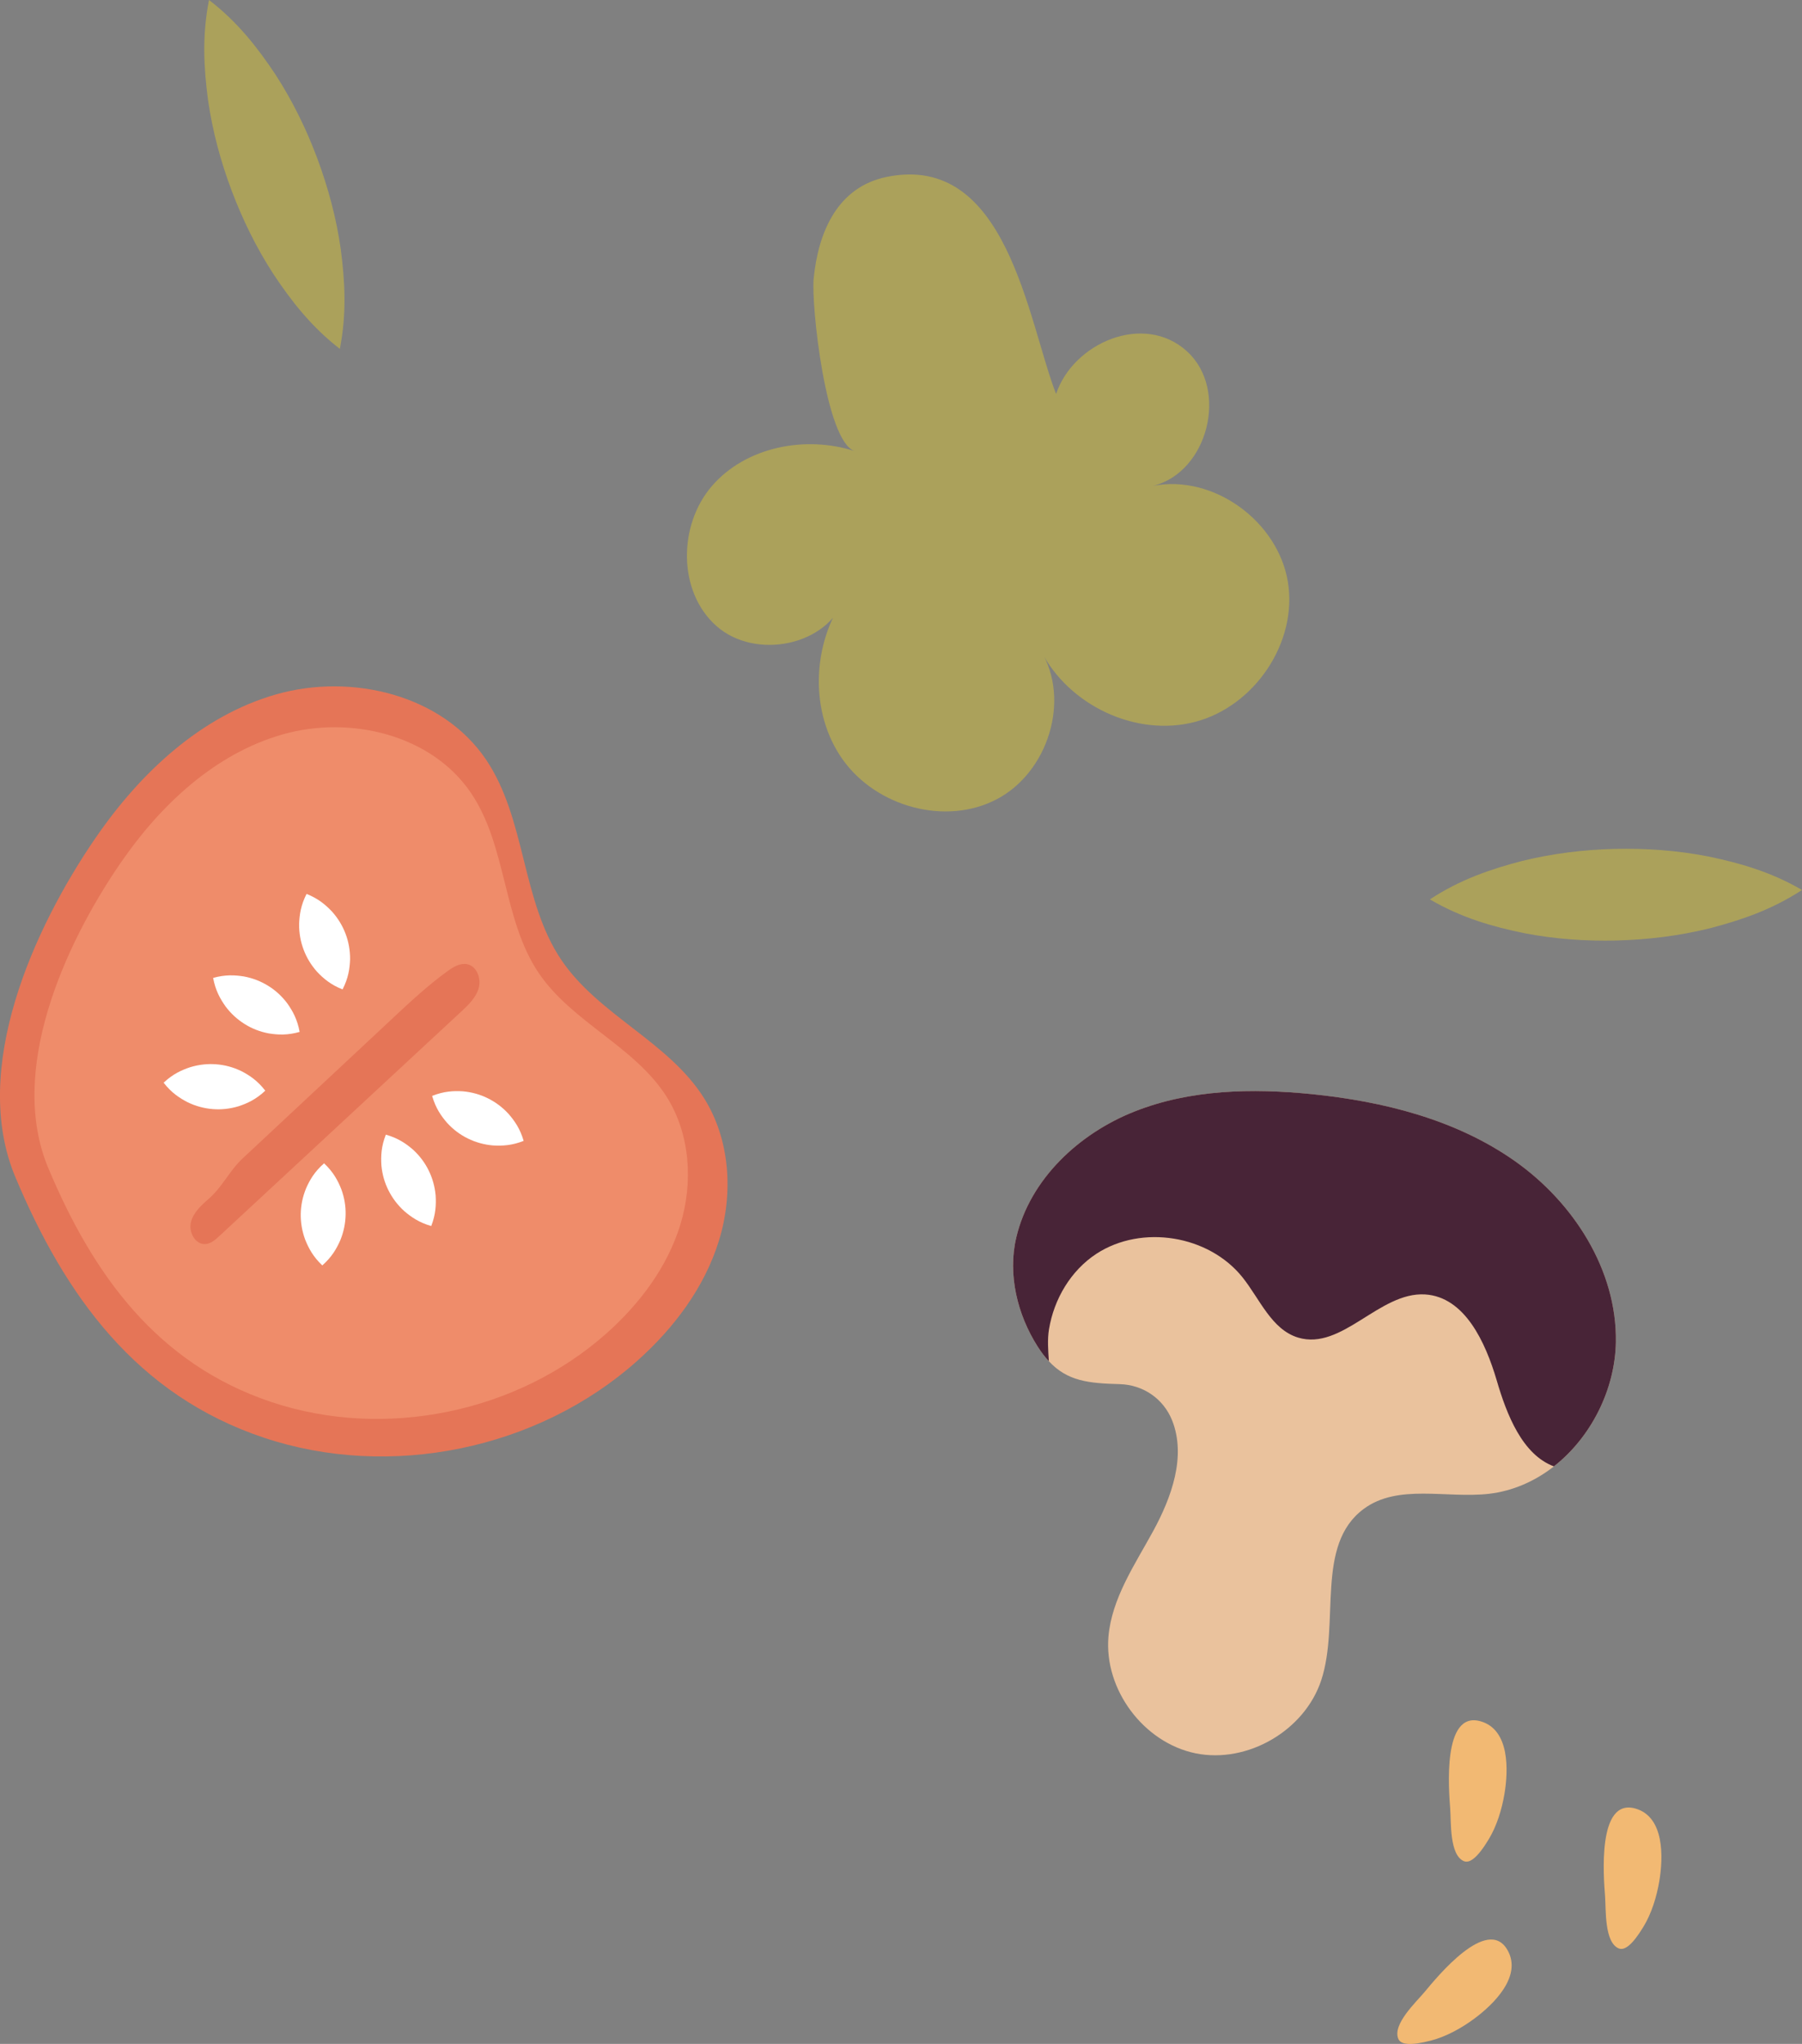 <svg width="321" height="364" viewBox="0 0 321 364" fill="none" xmlns="http://www.w3.org/2000/svg">
<rect x="0" y="0" width="321" height="364" fill="#808080" stroke="none"/>
<g clip-path="url(#clip0_447_2159)">
<path d="M276.812 261.149C273.452 263.778 269.509 265.533 265.23 266.032C257.636 266.89 249.028 264.193 242.918 268.728C234.243 275.147 238.717 288.965 235.368 299.207C232.417 308.194 222.224 314.13 212.966 312.247C203.714 310.341 196.652 300.889 197.453 291.46C198.052 284.626 202.14 278.679 205.439 272.636C208.715 266.609 211.325 259.366 208.805 252.976C207.259 249.097 203.647 246.624 199.486 246.501C193.88 246.355 190.133 245.963 186.84 242.42C186.151 241.697 185.49 240.822 184.835 239.796C181.234 234.14 179.481 226.987 181.032 220.4C183.485 209.99 192.205 201.856 202.14 197.937C212.059 194.013 223.081 193.8 233.694 194.86C246.457 196.155 259.344 199.384 269.823 206.761C280.307 214.138 288.058 226.208 287.845 239.023C287.689 247.532 283.393 255.992 276.807 261.149H276.812Z" fill="#EAC29D"/>
<path d="M276.812 261.149C271.189 259.064 268.4 251.944 266.619 245.834C264.603 239.012 260.935 230.973 253.856 230.524C245.696 230.042 239.076 240.57 231.235 238.21C226.492 236.758 224.436 231.365 221.345 227.492C215.33 219.957 203.389 218.023 195.313 223.282C190.732 226.281 187.741 231.371 186.862 236.741C186.56 238.563 186.717 240.503 186.84 242.414C186.151 241.691 185.49 240.817 184.835 239.791C181.234 234.134 179.481 226.981 181.032 220.394C183.485 209.984 192.205 201.85 202.14 197.932C212.059 194.008 223.081 193.795 233.694 194.854C246.457 196.149 259.344 199.378 269.823 206.755C280.307 214.133 288.058 226.202 287.845 239.017C287.689 247.527 283.393 255.986 276.807 261.144L276.812 261.149Z" fill="#482437"/>
<path d="M17.104 149.11C25.006 137.618 35.826 127.46 49.234 123.649C62.642 119.837 78.788 123.727 86.59 135.292C93.741 145.893 92.851 160.417 100.025 171.001C106.662 180.789 119.101 185.532 125.401 195.544C130.072 202.966 130.66 212.529 128.078 220.916C125.502 229.302 120.013 236.573 113.461 242.403C95.763 258.15 69.48 263.543 47.016 256.042C24.323 248.463 11.587 230.737 2.733 209.62C-5.326 190.398 5.903 165.395 17.098 149.11H17.104Z" fill="#E57557"/>
<path d="M21.505 153.651C28.601 143.325 38.324 134.204 50.365 130.785C62.412 127.36 76.911 130.858 83.918 141.245C90.341 150.764 89.541 163.815 95.987 173.317C101.951 182.112 113.119 186.367 118.775 195.359C122.97 202.024 123.497 210.618 121.178 218.147C118.859 225.681 113.937 232.212 108.05 237.448C92.15 251.591 68.544 256.435 48.371 249.696C27.985 242.891 16.549 226.97 8.596 208C1.36 190.734 11.441 168.277 21.5 153.651H21.505Z" fill="#EF8C6A"/>
<path d="M54.616 159.201C56.705 160.031 58.016 161.152 59.147 162.346C60.228 163.557 61.018 164.874 61.556 166.292C62.093 167.705 62.373 169.219 62.362 170.844C62.306 172.487 62.054 174.197 61.023 176.204C58.923 175.379 57.607 174.258 56.481 173.064C55.401 171.853 54.611 170.536 54.079 169.112C53.547 167.694 53.267 166.18 53.283 164.555C53.345 162.912 53.586 161.202 54.611 159.195L54.616 159.201Z" fill="white"/>
<path d="M37.966 174.157C40.128 173.546 41.853 173.642 43.477 173.9C45.073 174.202 46.501 174.774 47.784 175.57C49.072 176.366 50.209 177.398 51.183 178.698C52.13 180.038 52.975 181.546 53.373 183.771C51.206 184.394 49.475 184.298 47.856 184.035C46.26 183.732 44.832 183.16 43.555 182.353C42.273 181.546 41.13 180.514 40.161 179.214C39.215 177.868 38.369 176.366 37.966 174.152V174.157Z" fill="white"/>
<path d="M29.151 192.814C30.786 191.272 32.36 190.56 33.923 190.044C35.48 189.579 37.009 189.422 38.515 189.54C40.022 189.652 41.511 190.044 42.973 190.745C44.429 191.496 45.874 192.444 47.252 194.238C45.611 195.79 44.037 196.508 42.48 197.018C40.923 197.483 39.394 197.64 37.888 197.517C36.381 197.394 34.892 197.007 33.43 196.301C31.968 195.544 30.529 194.602 29.151 192.819V192.814Z" fill="white"/>
<path d="M93.282 203.185C92.661 201.021 91.664 199.608 90.588 198.369C89.491 197.175 88.253 196.261 86.892 195.589C85.537 194.916 84.058 194.496 82.44 194.35C80.804 194.249 79.079 194.333 76.979 195.168C77.601 197.343 78.586 198.756 79.667 199.995C80.765 201.189 82.003 202.103 83.364 202.764C84.725 203.431 86.203 203.852 87.822 203.992C89.463 204.087 91.188 204.009 93.277 203.179L93.282 203.185Z" fill="white"/>
<path d="M76.817 218.343C77.634 216.246 77.702 214.52 77.601 212.877C77.45 211.257 77.024 209.783 76.352 208.426C75.685 207.07 74.767 205.831 73.568 204.737C72.331 203.667 70.908 202.68 68.73 202.069C67.906 204.171 67.834 205.898 67.94 207.54C68.091 209.155 68.517 210.635 69.2 211.986C69.878 213.342 70.796 214.576 71.995 215.669C73.238 216.74 74.655 217.726 76.822 218.343H76.817Z" fill="white"/>
<path d="M57.416 225.35C59.108 223.865 59.965 222.368 60.625 220.86C61.236 219.358 61.538 217.844 61.566 216.33C61.6 214.817 61.353 213.298 60.794 211.773C60.189 210.248 59.377 208.718 57.73 207.176C56.027 208.662 55.165 210.158 54.51 211.666C53.899 213.169 53.597 214.682 53.574 216.196C53.552 217.709 53.798 219.229 54.358 220.753C54.969 222.278 55.77 223.809 57.411 225.35H57.416Z" fill="white"/>
<path d="M69.844 181.434C73.025 178.463 76.212 175.486 79.735 172.941C80.76 172.201 81.964 171.467 83.201 171.708C84.938 172.05 85.755 174.253 85.279 175.957C84.803 177.661 83.448 178.956 82.149 180.161C67.789 193.481 53.429 206.806 39.075 220.125C38.364 220.787 37.568 221.488 36.594 221.555C34.791 221.684 33.581 219.442 34.006 217.681C34.432 215.921 35.883 214.626 37.243 213.432C39.674 211.302 40.85 208.516 43.225 206.301C46.216 203.51 49.212 200.712 52.203 197.915C58.083 192.421 63.969 186.928 69.85 181.434H69.844Z" fill="#E57557"/>
<path d="M211.476 62.601C218.908 69.389 215.184 84.099 205.416 86.527C216.147 84.452 227.6 92.783 229.409 103.574C231.212 114.365 223.517 125.745 212.949 128.543C202.381 131.345 190.351 125.611 185.4 115.856C190.754 124.663 186.699 137.523 177.587 142.322C168.475 147.12 156.149 143.695 150.15 135.314C144.158 126.934 144.595 114.752 150.52 106.321C147.507 115.055 134.553 117.605 127.631 111.495C120.708 105.379 120.787 93.495 126.847 86.521C132.906 79.547 143.469 77.512 152.262 80.338C147.053 78.667 144.488 54.192 144.942 49.601C145.765 41.332 149.165 33.299 157.963 31.505C179.441 27.116 183.065 57.107 188.128 70.174C191.085 61.166 203.714 55.498 211.487 62.601H211.476Z" fill="#ABA15B"/>
<path d="M260.782 331.458C258.189 330.376 258.514 324.535 258.335 322.158C258.083 318.772 256.895 304.606 263.734 306.54C268.959 308.02 268.701 315.291 267.996 319.478C267.525 322.253 266.635 325.191 265.162 327.612C263.162 330.909 261.774 331.862 260.777 331.452L260.782 331.458Z" fill="#F2B973"/>
<path d="M249.095 363.109C247.98 360.524 252.27 356.556 253.793 354.722C255.961 352.11 264.944 341.095 268.517 347.25C271.245 351.947 266.014 356.998 262.597 359.521C260.329 361.192 257.652 362.683 254.913 363.4C251.189 364.376 249.526 364.101 249.095 363.114V363.109Z" fill="#F2B973"/>
<path d="M288.365 346.998C285.772 345.916 286.097 340.074 285.918 337.697C285.666 334.312 284.479 320.145 291.317 322.079C296.536 323.559 296.284 330.83 295.579 335.018C295.108 337.793 294.218 340.73 292.745 343.152C290.746 346.448 289.357 347.401 288.36 346.992L288.365 346.998Z" fill="#F2B973"/>
<path d="M321 158.5C315.562 162.049 310.079 163.882 304.59 165.317C299.096 166.674 293.585 167.335 288.063 167.492C282.541 167.632 277.002 167.251 271.447 166.175C265.891 165.025 260.324 163.461 254.712 160.171C260.15 156.6 265.633 154.761 271.122 153.332C276.616 151.981 282.127 151.319 287.649 151.179C293.171 151.056 298.71 151.437 304.266 152.519C309.821 153.674 315.388 155.226 321 158.495V158.5Z" fill="#ABA15B"/>
<path d="M60.541 62.135C55.406 58.155 51.877 53.575 48.73 48.849C45.644 44.101 43.213 39.106 41.259 33.932C39.315 28.758 37.859 23.393 37.053 17.787C36.314 12.153 35.966 6.379 37.232 -0.006C42.385 3.963 45.919 8.543 49.066 13.269C52.146 18.017 54.577 23.012 56.515 28.192C58.441 33.377 59.897 38.736 60.698 44.342C61.432 49.976 61.79 55.75 60.541 62.124V62.135Z" fill="#ABA15B"/>
</g>
<defs>
<clipPath id="clip0_447_2159">
<rect width="321" height="364" fill="white" transform="matrix(-1 0 0 1 321 0)"/>
</clipPath>
</defs>
</svg>
